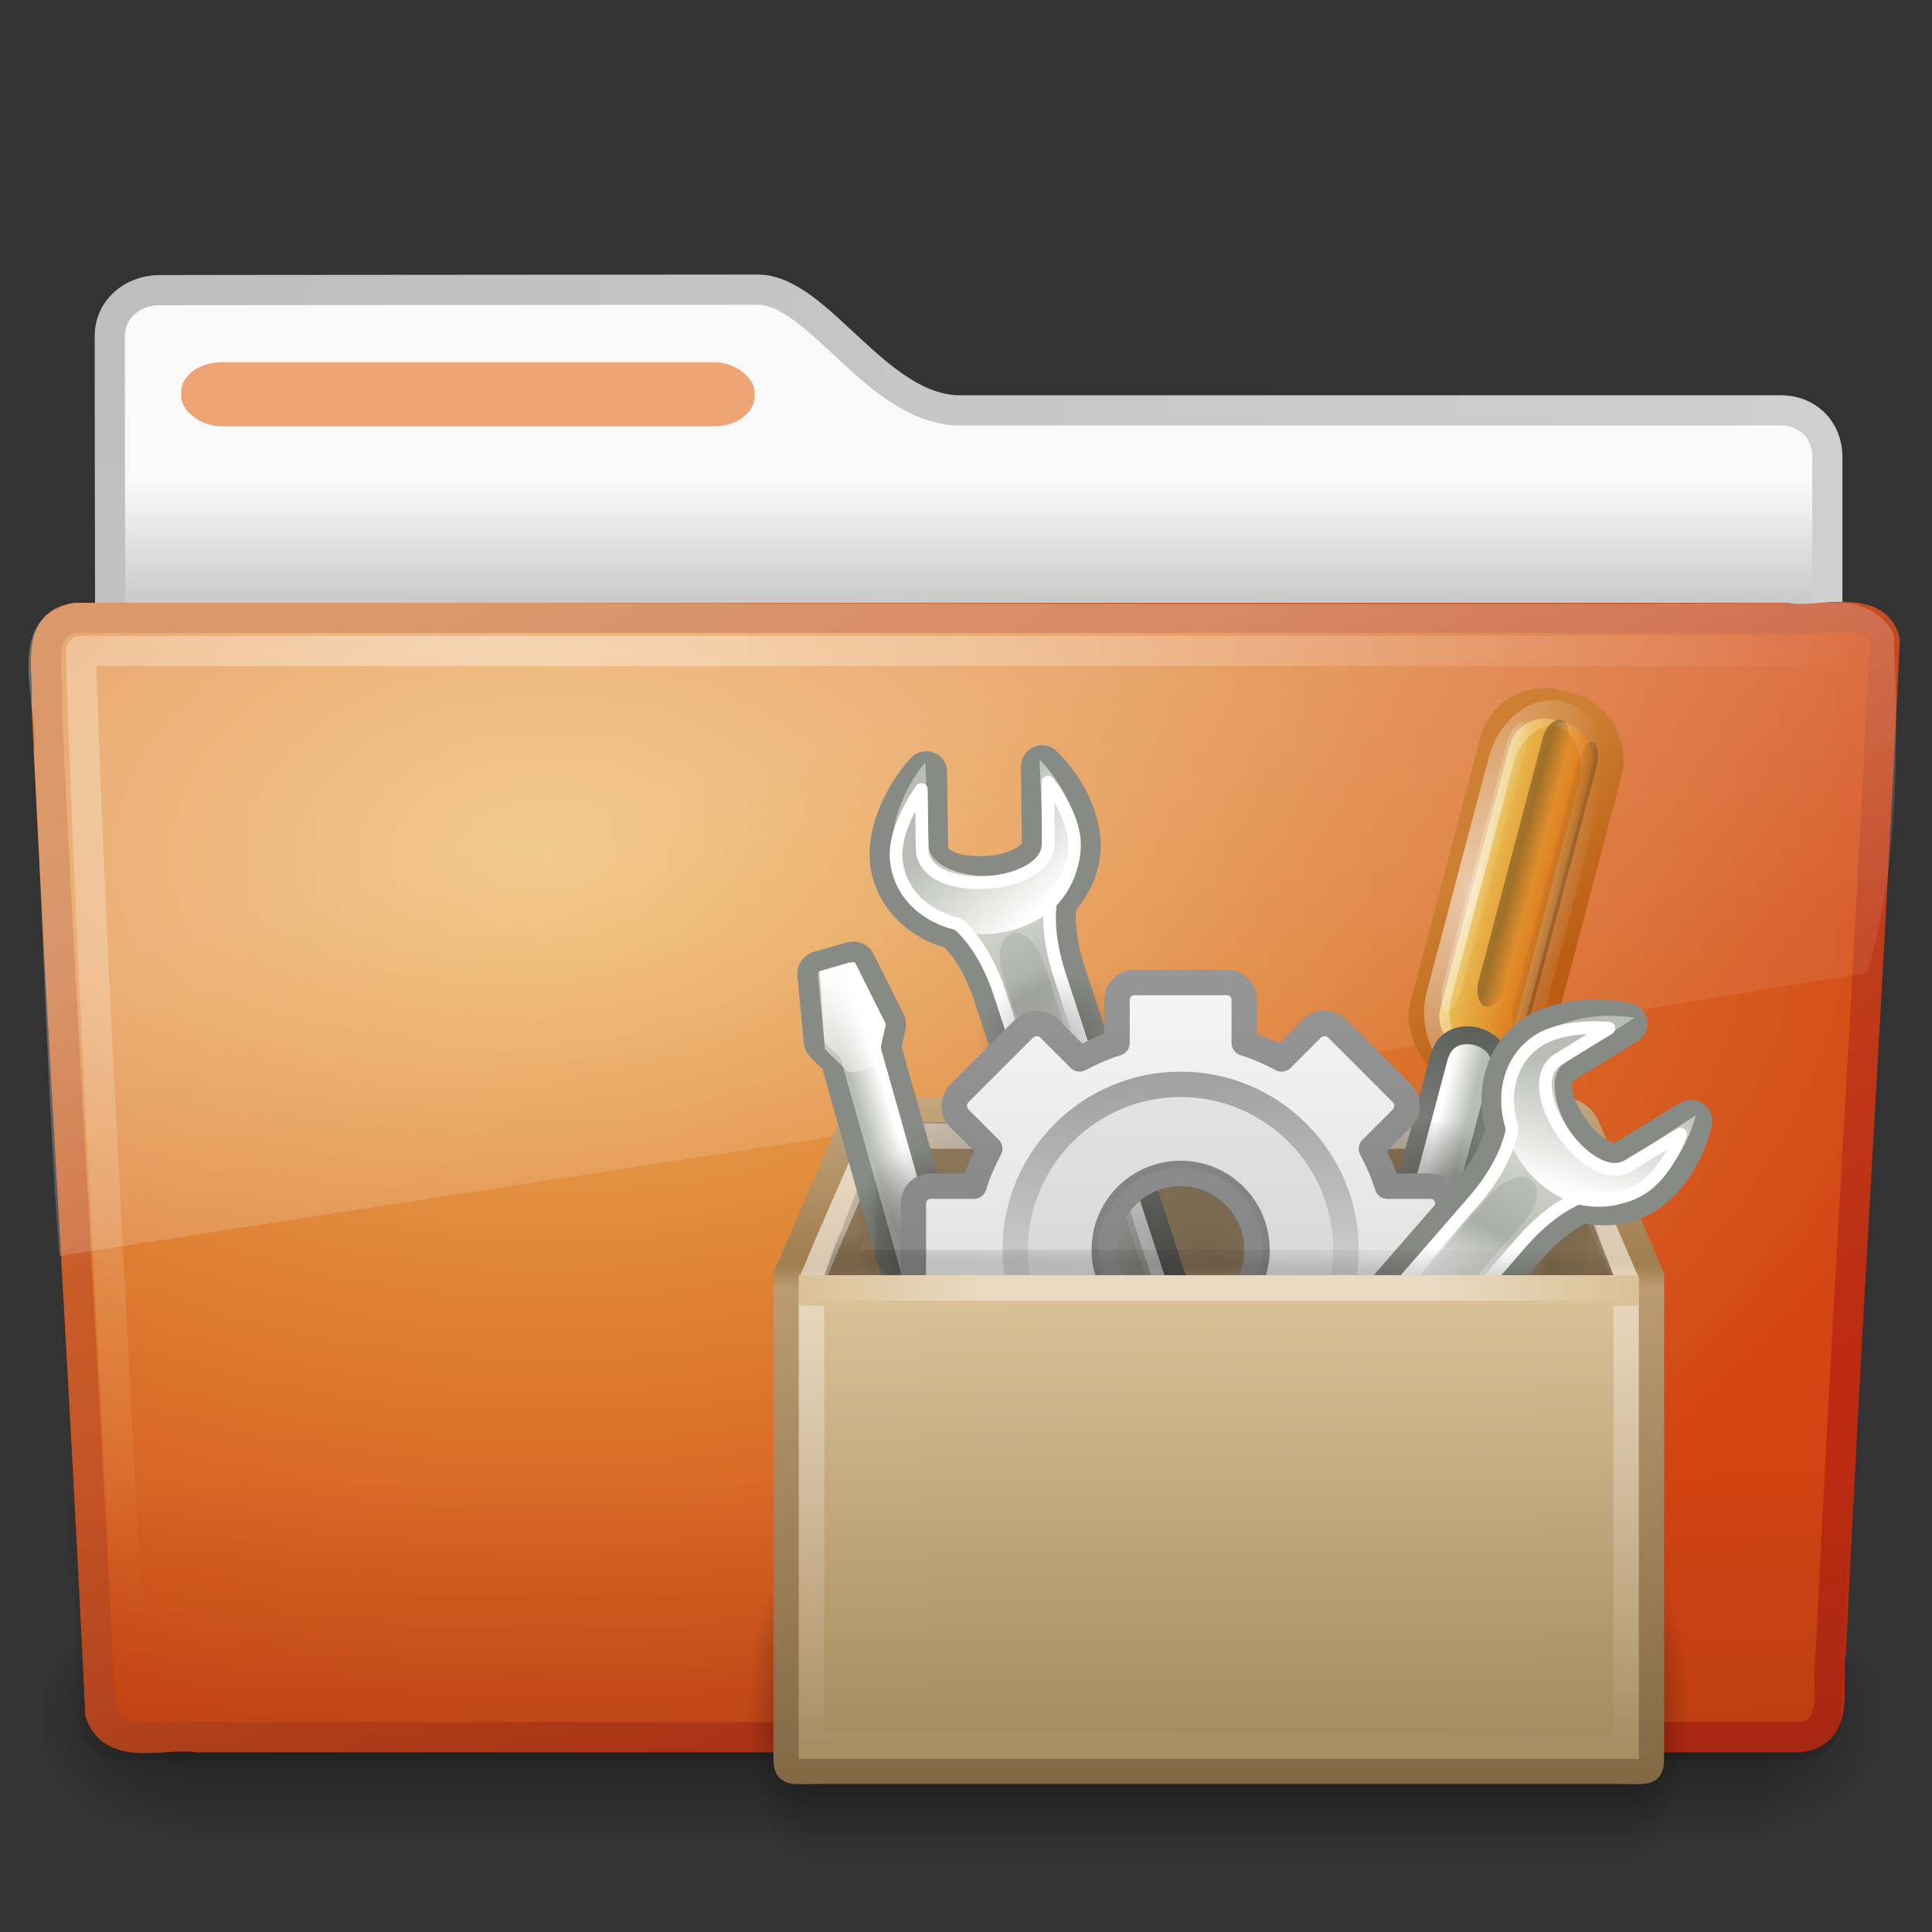 <?xml version="1.0" encoding="UTF-8" standalone="no"?>
<!-- Created with Inkscape (http://www.inkscape.org/) -->

<svg
   id="svg2906"
   width="64"
   height="64"
   version="1.0"
   sodipodi:docname="folder-setup.svg"
   inkscape:version="1.1.1 (3bf5ae0d25, 2021-09-20)"
   xmlns:inkscape="http://www.inkscape.org/namespaces/inkscape"
   xmlns:sodipodi="http://sodipodi.sourceforge.net/DTD/sodipodi-0.dtd"
   xmlns:xlink="http://www.w3.org/1999/xlink"
   xmlns="http://www.w3.org/2000/svg"
   xmlns:svg="http://www.w3.org/2000/svg"
   xmlns:rdf="http://www.w3.org/1999/02/22-rdf-syntax-ns#"
   xmlns:cc="http://creativecommons.org/ns#"
   xmlns:dc="http://purl.org/dc/elements/1.1/">
  <rect width="100%" height="100%" fill="#333333" stroke="none"/>
  <sodipodi:namedview
     pagecolor="#ffffff"
     bordercolor="#666666"
     borderopacity="1"
     objecttolerance="10"
     gridtolerance="10"
     guidetolerance="10"
     inkscape:pageopacity="0"
     inkscape:pageshadow="2"
     inkscape:window-width="1515"
     inkscape:window-height="912"
     id="namedview47"
     showgrid="false"
     inkscape:zoom="5.7219745"
     inkscape:cx="68.944732"
     inkscape:cy="7.2527412"
     inkscape:window-x="618"
     inkscape:window-y="153"
     inkscape:window-maximized="0"
     inkscape:current-layer="svg2906"
     inkscape:pagecheckerboard="0" />
  <defs
     id="defs2908">
    <radialGradient
       id="radialGradient2904"
       cx="3"
       cy="5.017"
       r="21"
       gradientTransform="matrix(-1.7093e-8 2.28 -2.895 -1.9417e-8 16.801 2.29)"
       gradientUnits="userSpaceOnUse">
      <stop
         id="stop3486"
         style="stop-color:#bdbdbd"
         offset="0" />
      <stop
         id="stop3488"
         style="stop-color:#d0d0d0"
         offset="1" />
    </radialGradient>
    <linearGradient
       id="linearGradient2902"
       x1="62.989"
       x2="62.989"
       y1="13.183"
       y2="16.19"
       gradientTransform="matrix(1.341 0 0 1.33 -68.673 -1.51)"
       gradientUnits="userSpaceOnUse">
      <stop
         id="stop6406"
         style="stop-color:#f9f9f9"
         offset="0" />
      <stop
         id="stop6408"
         style="stop-color:#c9c9c9"
         offset="1" />
    </linearGradient>
    <radialGradient
       id="radialGradient2880"
       cx="605.71"
       cy="486.65"
       r="117.14"
       gradientTransform="matrix(-.032 0 0 .037 23.363 25.412)"
       gradientUnits="userSpaceOnUse">
      <stop
         id="stop2681"
         offset="0" />
      <stop
         id="stop2683"
         style="stop-opacity:0"
         offset="1" />
    </radialGradient>
    <radialGradient
       id="radialGradient2878"
       cx="605.71"
       cy="486.65"
       r="117.14"
       gradientTransform="matrix(.032 0 0 .037 24.637 25.412)"
       gradientUnits="userSpaceOnUse">
      <stop
         id="stop2675"
         offset="0" />
      <stop
         id="stop2677"
         style="stop-opacity:0"
         offset="1" />
    </radialGradient>
    <linearGradient
       id="linearGradient2876"
       x1="302.86"
       x2="302.86"
       y1="366.65"
       y2="609.51"
       gradientTransform="matrix(.083 0 0 .037 -5.941 25.412)"
       gradientUnits="userSpaceOnUse">
      <stop
         id="stop2667"
         style="stop-opacity:0"
         offset="0" />
      <stop
         id="stop2669"
         offset=".5" />
      <stop
         id="stop2671"
         style="stop-opacity:0"
         offset="1" />
    </linearGradient>
    <linearGradient
       id="linearGradient2895"
       x1="82.453"
       x2="65.34"
       y1="45.114"
       y2="15.944"
       gradientTransform="matrix(1.341 0 0 1.327 -72.463 -1.603)"
       gradientUnits="userSpaceOnUse">
      <stop
         id="stop3624-5"
         style="stop-color:#bb2b12"
         offset="0" />
      <stop
         id="stop3626-7"
         style="stop-color:#cd7233"
         offset="1" />
    </linearGradient>
    <radialGradient
       id="radialGradient2893"
       cx="63.969"
       cy="14.113"
       r="23.097"
       gradientTransform="matrix(2.098 -1.262e-7 8.2824e-8 1.347 -115.97 9.354)"
       gradientUnits="userSpaceOnUse">
      <stop
         id="stop3618-2"
         style="stop-color:#edb763"
         offset="0" />
      <stop
         id="stop2559"
         style="stop-color:#de7f32"
         offset=".5" />
      <stop
         id="stop3620-1"
         style="stop-color:#d24413"
         offset="1" />
    </radialGradient>
    <linearGradient
       id="linearGradient2890"
       x1="22.935"
       x2="22.809"
       y1="49.629"
       y2="36.658"
       gradientTransform="matrix(1.535 0 0 1.327 -5.021 -.049)"
       gradientUnits="userSpaceOnUse">
      <stop
         id="stop2661"
         style="stop-color:#0a0a0a;stop-opacity:.498"
         offset="0" />
      <stop
         id="stop2663"
         style="stop-color:#0a0a0a;stop-opacity:0"
         offset="1" />
    </linearGradient>
    <radialGradient
       id="radialGradient2887"
       cx="7.265"
       cy="8.302"
       r="20.98"
       gradientTransform="matrix(0 1.607 -2.182 0 34.686 9.285)"
       gradientUnits="userSpaceOnUse">
      <stop
         id="stop2693"
         style="stop-color:#fff;stop-opacity:.4"
         offset="0" />
      <stop
         id="stop2695"
         style="stop-color:#fff;stop-opacity:0"
         offset="1" />
    </radialGradient>
    <linearGradient
       id="linearGradient2884"
       x1="11.566"
       x2="15.215"
       y1="22.292"
       y2="33.955"
       gradientTransform="matrix(1.341 0 0 1.33 -.373 -1.31)"
       gradientUnits="userSpaceOnUse">
      <stop
         id="stop2687"
         style="stop-color:#fff;stop-opacity:.275"
         offset="0" />
      <stop
         id="stop2689"
         style="stop-color:#fff;stop-opacity:.078"
         offset="1" />
    </linearGradient>
    <radialGradient
       id="radialGradient2436"
       cx="62.625"
       cy="4.625"
       r="10.625"
       gradientTransform="matrix(2.165,0,0,0.753,-111.56,36.518)"
       gradientUnits="userSpaceOnUse">
      <stop
         id="stop8840"
         offset="0" />
      <stop
         id="stop8842"
         style="stop-opacity:0"
         offset="1" />
    </radialGradient>
    <linearGradient
       id="linearGradient2515"
       x1="20.759"
       x2="20.759"
       y1="1"
       y2="45.017"
       gradientUnits="userSpaceOnUse">
      <stop
         id="stop3311"
         style="stop-color:#f6f6f6"
         offset="0" />
      <stop
         id="stop3313"
         style="stop-color:#d2d2d2"
         offset="1" />
    </linearGradient>
    <linearGradient
       id="linearGradient2517"
       x1="37.201"
       x2="37.201"
       y1="1"
       y2="45"
       gradientUnits="userSpaceOnUse">
      <stop
         id="stop3399"
         style="stop-color:#aaa"
         offset="0" />
      <stop
         id="stop3401"
         style="stop-color:#8c8c8c"
         offset="1" />
    </linearGradient>
    <linearGradient
       id="linearGradient2512"
       x1="86.133"
       x2="84.639"
       y1="105.1"
       y2="20.895"
       gradientTransform="matrix(0.324,0,0,0.324,3.233,2.558)"
       gradientUnits="userSpaceOnUse">
      <stop
         id="stop5130"
         style="stop-color:#e5e5e5"
         offset="0" />
      <stop
         id="stop5132"
         style="stop-color:#ababab"
         offset="1" />
    </linearGradient>
    <radialGradient
       id="radialGradient2876"
       cx="32"
       cy="41.5"
       r="21"
       gradientTransform="matrix(1,0,0,0.357,0,26.679)"
       gradientUnits="userSpaceOnUse"
       xlink:href="#linearGradient5060" />
    <linearGradient
       id="linearGradient5060">
      <stop
         id="stop5062"
         offset="0" />
      <stop
         id="stop5064"
         style="stop-opacity:0"
         offset="1" />
    </linearGradient>
    <radialGradient
       id="radialGradient2878-6"
       cx="25"
       cy="28.66"
       r="16"
       gradientTransform="matrix(1.312,0,0,0.373,-7.812,20.302)"
       gradientUnits="userSpaceOnUse"
       xlink:href="#linearGradient6954" />
    <linearGradient
       id="linearGradient6954">
      <stop
         id="stop6960"
         style="stop-color:#f5f5f5"
         offset="0" />
      <stop
         id="stop6962"
         style="stop-color:#d2d2d2"
         offset="1" />
    </linearGradient>
    <linearGradient
       id="linearGradient2880"
       x1="30"
       x2="30"
       y1="25.085"
       y2="45"
       gradientUnits="userSpaceOnUse"
       xlink:href="#linearGradient3785" />
    <linearGradient
       id="linearGradient3785">
      <stop
         id="stop3787"
         style="stop-color:#bdbdbd"
         offset="0" />
      <stop
         id="stop3789"
         style="stop-color:#8c8c8c"
         offset="1" />
    </linearGradient>
    <linearGradient
       id="linearGradient2882"
       x1="24.787"
       x2="24.875"
       y1="53.869"
       y2="83.5"
       gradientUnits="userSpaceOnUse"
       xlink:href="#linearGradient3341" />
    <linearGradient
       id="linearGradient3341">
      <stop
         id="stop3343"
         style="stop-color:#fff"
         offset="0" />
      <stop
         id="stop3345"
         style="stop-color:#fff;stop-opacity:0"
         offset="1" />
    </linearGradient>
    <radialGradient
       id="radialGradient2884"
       cx="26.376"
       cy="12.313"
       r="8"
       gradientTransform="matrix(1.64,-0.133,0.128,1.585,-18.396,-5.227)"
       gradientUnits="userSpaceOnUse"
       xlink:href="#linearGradient6954" />
    <linearGradient
       id="linearGradient2887"
       x1="30"
       x2="30"
       y1="5"
       y2="44.679"
       gradientUnits="userSpaceOnUse"
       xlink:href="#linearGradient3785" />
    <linearGradient
       id="linearGradient2889"
       x1="22"
       x2="17"
       y1="39"
       y2="37.438"
       gradientUnits="userSpaceOnUse"
       xlink:href="#linearGradient5060" />
    <linearGradient
       id="linearGradient2891"
       x1="38"
       x2="43"
       y1="39"
       y2="38.6"
       gradientUnits="userSpaceOnUse"
       xlink:href="#linearGradient5060" />
    <radialGradient
       id="radialGradient2893-7"
       cx="30"
       cy="33.188"
       r="4.688"
       gradientTransform="matrix(1.528,-7.0647e-7,2.1309e-7,0.461,-15.839,14.705)"
       gradientUnits="userSpaceOnUse"
       xlink:href="#linearGradient5060" />
    <linearGradient
       id="linearGradient2895-5"
       x1="30"
       x2="30"
       y1="3.041"
       y2="27.957"
       gradientUnits="userSpaceOnUse"
       xlink:href="#linearGradient3341" />
    <radialGradient
       id="radialGradient2876-3"
       cx="32"
       cy="41.5"
       r="21"
       gradientTransform="matrix(1,0,0,0.357,0,26.679)"
       gradientUnits="userSpaceOnUse"
       xlink:href="#linearGradient5060" />
    <radialGradient
       id="radialGradient2878-6-5"
       cx="25"
       cy="28.66"
       r="16"
       gradientTransform="matrix(1.312,0,0,0.373,-7.812,20.302)"
       gradientUnits="userSpaceOnUse"
       xlink:href="#linearGradient6954" />
    <radialGradient
       id="radialGradient2884-2"
       cx="26.376"
       cy="12.313"
       r="8"
       gradientTransform="matrix(1.64,-0.133,0.128,1.585,-18.396,-5.227)"
       gradientUnits="userSpaceOnUse"
       xlink:href="#linearGradient6954" />
    <radialGradient
       id="radialGradient2893-7-7"
       cx="30"
       cy="33.188"
       r="4.688"
       gradientTransform="matrix(1.528,-7.0647e-7,2.1309e-7,0.461,-15.839,14.705)"
       gradientUnits="userSpaceOnUse"
       xlink:href="#linearGradient5060" />
    <linearGradient
       id="linearGradient9821"
       x1="40.125"
       x2="44.562"
       y1="12.625"
       y2="17.125"
       gradientUnits="userSpaceOnUse">
      <stop
         id="stop2266"
         style="stop-color:#d7e866"
         offset="0" />
      <stop
         id="stop2268"
         style="stop-color:#8cab2a"
         offset="1" />
    </linearGradient>
    <linearGradient
       id="linearGradient9833"
       x1="39.89"
       x2="43.968"
       y1="13"
       y2="17.688"
       gradientTransform="matrix(0.948,0,0,0.943,2.241,0.789)"
       gradientUnits="userSpaceOnUse">
      <stop
         id="stop9829"
         style="stop-opacity:0"
         offset="0" />
      <stop
         id="stop9835"
         style="stop-opacity:.265"
         offset=".584" />
      <stop
         id="stop9831"
         style="stop-opacity:0"
         offset="1" />
    </linearGradient>
    <linearGradient
       id="linearGradient9914"
       x1="10.866"
       x2="22.517"
       y1="47.686"
       y2="16.166"
       gradientTransform="matrix(1,0,0,1.02,0.008,-0.998)"
       gradientUnits="userSpaceOnUse">
      <stop
         id="stop3636"
         style="stop-color:#f0f0f0"
         offset="0" />
      <stop
         id="stop3638"
         style="stop-color:#c8c8c8"
         offset=".519" />
      <stop
         id="stop3640"
         style="stop-color:#a0a0a0"
         offset=".685" />
      <stop
         id="stop3642"
         style="stop-color:#a0a0a0"
         offset=".765" />
      <stop
         id="stop3644"
         style="stop-color:#c8c8c8"
         offset=".914" />
      <stop
         id="stop3646"
         style="stop-color:#dcdcdc"
         offset="1" />
    </linearGradient>
    <linearGradient
       id="linearGradient9940"
       x1="13.34"
       x2="23.386"
       y1="48.039"
       y2="18.074"
       gradientTransform="matrix(1,0,0,1.02,0.008,-0.998)"
       gradientUnits="userSpaceOnUse">
      <stop
         id="stop3650"
         style="stop-color:#a0a0a0"
         offset="0" />
      <stop
         id="stop3652"
         style="stop-color:#828282"
         offset=".519" />
      <stop
         id="stop3654"
         style="stop-color:#5a5a5a"
         offset=".685" />
      <stop
         id="stop3656"
         style="stop-color:#5a5a5a"
         offset=".765" />
      <stop
         id="stop3658"
         style="stop-color:#828282"
         offset=".914" />
      <stop
         id="stop3660"
         style="stop-color:#6e6e6e"
         offset="1" />
    </linearGradient>
    <radialGradient
       id="radialGradient6680"
       cx="15.459"
       cy="51.218"
       r="10.625"
       gradientTransform="matrix(1.582,-0.107,0.017,0.252,-13.148,37.917)"
       gradientUnits="userSpaceOnUse">
      <stop
         id="stop6674"
         offset="0" />
      <stop
         id="stop6676"
         style="stop-opacity:0"
         offset="1" />
    </radialGradient>
    <filter
       id="filter6722"
       x="-0.065"
       y="-0.373"
       width="1.131"
       height="1.746"
       color-interpolation-filters="sRGB">
      <feGaussianBlur
         id="feGaussianBlur6724"
         collect="always"
         stdDeviation="0.606" />
    </filter>
    <radialGradient
       id="radialGradient6346"
       cx=".836"
       cy="32.749"
       r="13.125"
       gradientTransform="matrix(0.43,-0.088,0.124,0.611,18.441,10.041)"
       gradientUnits="userSpaceOnUse"
       xlink:href="#linearGradient3341" />
    <radialGradient
       id="radialGradient6348"
       cx="36.258"
       cy="18.125"
       r="7.553"
       gradientTransform="matrix(0.695,-0.177,0.13,0.509,8.707,15.018)"
       gradientUnits="userSpaceOnUse"
       xlink:href="#linearGradient3341" />
    <linearGradient
       id="linearGradient3251">
      <stop
         id="stop3253"
         style="stop-color:#695437"
         offset="0" />
      <stop
         id="stop3255"
         style="stop-color:#695337;stop-opacity:0"
         offset="1" />
    </linearGradient>
    <linearGradient
       id="linearGradient3250"
       x1="24.823"
       x2="24.997"
       y1="15.378"
       y2="37.277"
       gradientTransform="matrix(1.063 0 0 1.124 -1.437 1.345)"
       gradientUnits="userSpaceOnUse">
      <stop
         id="stop3201"
         style="stop-color:#dac197"
         offset="0" />
      <stop
         id="stop3203"
         style="stop-color:#c1a581"
         offset=".239" />
      <stop
         id="stop3205"
         style="stop-color:#dbc298"
         offset=".276" />
      <stop
         id="stop3207"
         style="stop-color:#a68b60"
         offset="1" />
    </linearGradient>
    <linearGradient
       id="linearGradient3252"
       x1="15.464"
       x2="15.464"
       y1="7.976"
       y2="45.042"
       gradientTransform="matrix(0.829,0,0,0.722,3.597,12.382)"
       gradientUnits="userSpaceOnUse">
      <stop
         id="stop3297"
         style="stop-color:#c3a67d"
         offset="0" />
      <stop
         id="stop3299"
         style="stop-color:#a17d4f"
         offset=".239" />
      <stop
         id="stop3301"
         style="stop-color:#bb9b71"
         offset=".276" />
      <stop
         id="stop3303"
         style="stop-color:#836845"
         offset="1" />
    </linearGradient>
    <linearGradient
       id="linearGradient3313"
       x1="11.124"
       x2="13.168"
       y1="21.562"
       y2="21.562"
       gradientTransform="matrix(-1.246,0,0,-1,50.369,48)"
       gradientUnits="userSpaceOnUse"
       xlink:href="#linearGradient3251" />
    <linearGradient
       id="linearGradient3325"
       x1="10.749"
       x2="12.11"
       y1="21.5"
       y2="21.5"
       gradientTransform="matrix(1.231,0,0,-1,-3.231,48)"
       gradientUnits="userSpaceOnUse"
       xlink:href="#linearGradient3251" />
    <linearGradient
       id="linearGradient3328"
       x1="22.188"
       x2="22.188"
       y1="20"
       y2="24.08"
       gradientTransform="matrix(1.041,0,0,1,-0.378,0)"
       gradientUnits="userSpaceOnUse"
       xlink:href="#linearGradient3251" />
    <radialGradient
       id="radialGradient3351"
       cx="5"
       cy="41.5"
       r="5"
       gradientTransform="matrix(0.594,0,0,1.537,-6.66,-103.94)"
       gradientUnits="userSpaceOnUse"
       xlink:href="#linearGradient5060" />
    <linearGradient
       id="linearGradient3353"
       x1="17.554"
       x2="17.554"
       y1="46"
       y2="35"
       gradientTransform="matrix(1.757,0,0,1.397,-17.394,-16.412)"
       gradientUnits="userSpaceOnUse">
      <stop
         id="stop3705-0"
         style="stop-opacity:0"
         offset="0" />
      <stop
         id="stop3711-2"
         offset=".5" />
      <stop
         id="stop3707-8"
         style="stop-opacity:0"
         offset="1" />
    </linearGradient>
    <radialGradient
       id="radialGradient3355"
       cx="5"
       cy="41.5"
       r="5"
       gradientTransform="matrix(0.594,0,0,1.537,41.141,-103.94)"
       gradientUnits="userSpaceOnUse"
       xlink:href="#linearGradient5060" />
    <linearGradient
       id="linearGradient3359"
       x1="44.995"
       x2="3.005"
       y1="17.5"
       y2="17.5"
       gradientTransform="matrix(0.785,0,0,1,4.557,8)"
       gradientUnits="userSpaceOnUse"
       spreadMethod="reflect">
      <stop
         id="stop3277"
         style="stop-color:#fff;stop-opacity:0"
         offset="0" />
      <stop
         id="stop3283"
         style="stop-color:#fff"
         offset=".245" />
      <stop
         id="stop3285"
         style="stop-color:#fff"
         offset=".773" />
      <stop
         id="stop3279"
         style="stop-color:#fff;stop-opacity:0"
         offset="1" />
    </linearGradient>
    <linearGradient
       id="linearGradient4137"
       x1="20.781"
       x2="20.812"
       y1="24.594"
       y2="23.531"
       gradientTransform="matrix(1.084,0,0,1,-1.934,0)"
       gradientUnits="userSpaceOnUse">
      <stop
         id="stop3245"
         offset="0" />
      <stop
         id="stop3247"
         style="stop-opacity:0"
         offset="1" />
    </linearGradient>
    <linearGradient
       id="linearGradient7381">
      <stop
         id="stop7383"
         style="stop-color:#babdb6"
         offset="0" />
      <stop
         id="stop7385"
         style="stop-color:#fff"
         offset="1" />
    </linearGradient>
    <linearGradient
       id="linearGradient7444">
      <stop
         id="stop7446"
         style="stop-color:#888a85"
         offset="0" />
      <stop
         id="stop7448"
         style="stop-color:#555753"
         offset="1" />
    </linearGradient>
    <linearGradient
       id="linearGradient4434-3">
      <stop
         id="stop4436-3"
         style="stop-color:#d3d7cf"
         offset="0" />
      <stop
         id="stop4438-8"
         style="stop-color:#babdb6"
         offset=".183" />
      <stop
         id="stop4440-0"
         style="stop-color:#fff"
         offset=".319" />
      <stop
         id="stop4442-5"
         style="stop-color:#babdb6"
         offset=".876" />
      <stop
         id="stop4444-6"
         style="stop-color:#eeeeec"
         offset="1" />
    </linearGradient>
    <linearGradient
       id="linearGradient3957"
       x1="309.3"
       x2="335.3"
       y1="67.298"
       y2="81.926"
       gradientTransform="matrix(0.781,-0.035,-0.035,0.781,70.23,94.32)"
       gradientUnits="userSpaceOnUse"
       xlink:href="#linearGradient4434-3" />
    <linearGradient
       id="linearGradient3959"
       x1="324.5"
       x2="330.06"
       y1="70.282"
       y2="99.274"
       gradientTransform="matrix(0.781,-0.035,-0.035,0.781,70.23,94.32)"
       gradientUnits="userSpaceOnUse"
       xlink:href="#linearGradient7444" />
    <linearGradient
       id="linearGradient3961"
       x1="302.29"
       x2="308.65"
       y1="58.443"
       y2="60.768"
       gradientTransform="matrix(0.802,0,0,0.796,69.747,998.18)"
       gradientUnits="userSpaceOnUse"
       xlink:href="#linearGradient7381" />
    <linearGradient
       id="linearGradient4035"
       x1="25.572"
       x2="27.368"
       y1="20.762"
       y2="22.476"
       gradientTransform="matrix(-0.463,0,0,-0.461,50.011,85.627)"
       gradientUnits="userSpaceOnUse"
       xlink:href="#linearGradient7381" />
    <linearGradient
       id="linearGradient4037"
       x1="22.376"
       x2="32.447"
       y1="35.624"
       y2="24.412"
       gradientTransform="matrix(0.465,0,0,0.465,27.381,59.089)"
       gradientUnits="userSpaceOnUse"
       xlink:href="#linearGradient7444" />
    <linearGradient
       id="linearGradient4039"
       x1="54.765"
       x2="54.721"
       y1="1"
       y2="12.585"
       gradientTransform="matrix(-0.43,-0.421,0.43,-0.421,55.06,105.38)"
       gradientUnits="userSpaceOnUse"
       xlink:href="#linearGradient3341" />
    <linearGradient
       id="linearGradient4050"
       x1="-2.197"
       x2="-10.566"
       y1="40.972"
       y2="40.949"
       gradientTransform="matrix(0.415,-1.4735e-8,0,0.828,-55.623,-71.037)"
       gradientUnits="userSpaceOnUse">
      <stop
         id="stop4101"
         style="stop-color:#edd563"
         offset="0" />
      <stop
         id="stop4103"
         style="stop-color:#e08223"
         offset="1" />
    </linearGradient>
    <linearGradient
       id="linearGradient4052"
       x1="-45.569"
       x2="-36.083"
       y1="7.714"
       y2="12.324"
       gradientTransform="matrix(0.515,0,0,0.515,-37.867,-42.962)"
       gradientUnits="userSpaceOnUse">
      <stop
         id="stop4095"
         style="stop-color:#bb5e12"
         offset="0" />
      <stop
         id="stop4097"
         style="stop-color:#cd8033"
         offset="1" />
    </linearGradient>
    <radialGradient
       id="radialGradient4054"
       cx="-39.458"
       cy="11.84"
       r="3.906"
       gradientTransform="matrix(1.206,-0.084,0.147,3.061,-11.32,-76.835)"
       gradientUnits="userSpaceOnUse"
       xlink:href="#linearGradient3341" />
    <linearGradient
       id="linearGradient4056"
       x1="25.572"
       x2="27.368"
       y1="20.762"
       y2="22.476"
       gradientTransform="matrix(-0.463,0,0,-0.461,20.011,85.627)"
       gradientUnits="userSpaceOnUse"
       xlink:href="#linearGradient7381" />
    <linearGradient
       id="linearGradient4058"
       x1="22.376"
       x2="32.447"
       y1="35.624"
       y2="24.412"
       gradientTransform="matrix(0.465,0,0,0.465,-2.619,59.089)"
       gradientUnits="userSpaceOnUse"
       xlink:href="#linearGradient7444" />
    <linearGradient
       id="linearGradient4060"
       x1="-10.939"
       x2="-6.93"
       y1="36.912"
       y2="36.892"
       gradientTransform="matrix(0.309,0,0,0.747,-57.696,-66.024)"
       gradientUnits="userSpaceOnUse"
       xlink:href="#linearGradient5060" />
    <linearGradient
       id="linearGradient4062"
       x1="-7.097"
       x2="-10.179"
       y1="40.324"
       y2="40.309"
       gradientTransform="matrix(0.259,0,0,0.728,-56.904,-64.87)"
       gradientUnits="userSpaceOnUse"
       xlink:href="#linearGradient5060" />
    <linearGradient
       id="linearGradient4064"
       x1="58.548"
       x2="56.447"
       y1="37.501"
       y2="37.586"
       gradientTransform="matrix(0.531,0,0,1.101,-88.264,-77.593)"
       gradientUnits="userSpaceOnUse"
       xlink:href="#linearGradient3341" />
    <linearGradient
       id="linearGradient4066"
       x1="54.765"
       x2="54.721"
       y1="1"
       y2="12.585"
       gradientTransform="matrix(-0.43,-0.421,0.43,-0.421,25.06,105.38)"
       gradientUnits="userSpaceOnUse"
       xlink:href="#linearGradient3341" />
    <linearGradient
       id="linearGradient3218"
       x1="34"
       x2="34"
       y1="1"
       y2="23"
       gradientTransform="translate(-24.5)"
       gradientUnits="userSpaceOnUse">
      <stop
         id="stop3311-3"
         style="stop-color:#f6f6f6"
         offset="0" />
      <stop
         id="stop3313-6"
         style="stop-color:#d2d2d2"
         offset="1" />
    </linearGradient>
    <linearGradient
       id="linearGradient3228"
       x1="40"
       x2="40"
       y1="1"
       y2="23.02"
       gradientTransform="translate(-24.5)"
       gradientUnits="userSpaceOnUse">
      <stop
         id="stop3399-7"
         style="stop-color:#969696"
         offset="0" />
      <stop
         id="stop3401-5"
         style="stop-color:#787878"
         offset="1" />
    </linearGradient>
    <linearGradient
       id="linearGradient3241"
       x1="86.133"
       x2="84.639"
       y1="105.1"
       y2="20.895"
       gradientTransform="matrix(0.156,0,0,0.156,2.001,2.157)"
       gradientUnits="userSpaceOnUse">
      <stop
         id="stop5130-3"
         style="stop-color:#eee"
         offset="0" />
      <stop
         id="stop5132-5"
         style="stop-color:#a2a2a2"
         offset="1" />
    </linearGradient>
    <radialGradient
       id="radialGradient3734"
       cx="23"
       cy="31.129"
       r="14"
       gradientTransform="matrix(1.143,-1.3031e-7,5.7012e-8,0.5,-3.286,8.435)"
       gradientUnits="userSpaceOnUse"
       xlink:href="#linearGradient5060" />
    <radialGradient
       id="radialGradient3744"
       cx="17"
       cy="16"
       r="2"
       gradientUnits="userSpaceOnUse"
       xlink:href="#linearGradient5060" />
    <linearGradient
       id="linearGradient3803"
       x1="15.464"
       x2="15.464"
       y1="7.976"
       y2="45.042"
       gradientTransform="matrix(0.829,0,0,0.722,3.597,12.382)"
       gradientUnits="userSpaceOnUse"
       xlink:href="#linearGradient3341" />
    <linearGradient
       inkscape:collect="always"
       xlink:href="#linearGradient3250"
       id="linearGradient453"
       gradientUnits="userSpaceOnUse"
       gradientTransform="matrix(1.063,0,0,1.124,-1.437,1.345)"
       x1="24.823"
       y1="15.378"
       x2="24.997"
       y2="37.277" />
    <linearGradient
       inkscape:collect="always"
       xlink:href="#linearGradient3341"
       id="linearGradient455"
       gradientUnits="userSpaceOnUse"
       gradientTransform="matrix(0.829,0,0,0.722,3.597,12.382)"
       x1="15.464"
       y1="7.976"
       x2="15.464"
       y2="45.042" />
    <linearGradient
       inkscape:collect="always"
       xlink:href="#linearGradient3341"
       id="linearGradient457"
       gradientUnits="userSpaceOnUse"
       gradientTransform="matrix(0.829,0,0,0.722,3.597,12.382)"
       x1="15.464"
       y1="7.976"
       x2="15.464"
       y2="45.042" />
    <linearGradient
       inkscape:collect="always"
       xlink:href="#linearGradient3341"
       id="linearGradient459"
       gradientUnits="userSpaceOnUse"
       gradientTransform="matrix(0.829,0,0,0.722,3.597,12.382)"
       x1="15.464"
       y1="7.976"
       x2="15.464"
       y2="45.042" />
    <linearGradient
       inkscape:collect="always"
       xlink:href="#linearGradient4434-3"
       id="linearGradient461"
       gradientUnits="userSpaceOnUse"
       gradientTransform="matrix(0.781,-0.035,-0.035,0.781,70.23,94.32)"
       x1="309.3"
       y1="67.298"
       x2="335.3"
       y2="81.926" />
    <linearGradient
       inkscape:collect="always"
       xlink:href="#linearGradient7444"
       id="linearGradient463"
       gradientUnits="userSpaceOnUse"
       gradientTransform="matrix(0.781,-0.035,-0.035,0.781,70.23,94.32)"
       x1="324.5"
       y1="70.282"
       x2="330.06"
       y2="99.274" />
    <linearGradient
       inkscape:collect="always"
       xlink:href="#linearGradient7381"
       id="linearGradient465"
       gradientUnits="userSpaceOnUse"
       gradientTransform="matrix(0.802,0,0,0.796,69.747,998.18)"
       x1="302.29"
       y1="58.443"
       x2="308.65"
       y2="60.768" />
    <radialGradient
       inkscape:collect="always"
       xlink:href="#linearGradient5060"
       id="radialGradient467"
       gradientUnits="userSpaceOnUse"
       cx="17"
       cy="16"
       r="2" />
    <radialGradient
       inkscape:collect="always"
       xlink:href="#linearGradient5060"
       id="radialGradient469"
       gradientUnits="userSpaceOnUse"
       cx="17"
       cy="16"
       r="2" />
    <linearGradient
       inkscape:collect="always"
       xlink:href="#linearGradient3250"
       id="linearGradient471"
       gradientUnits="userSpaceOnUse"
       gradientTransform="matrix(1.063,0,0,1.124,-1.437,1.345)"
       x1="24.823"
       y1="15.378"
       x2="24.997"
       y2="37.277" />
  </defs>
  <g
     id="layer1">
    <path
       id="path2856"
       d="m5.281 9.61c-0.925 0.01-1.645 0.655-1.645 1.53 0 7.334 0.043 12.954 0 19.618 1.925 0 56.896-4.935 56.896-7.053v-8.581c0-0.875-0.643-1.54-1.569-1.53h-27.158c-2.745 0-4.691-3.999-6.704-3.999l-19.82 0.015z"
       style="fill:url(#linearGradient2902);stroke-linecap:round;stroke-linejoin:round;stroke:url(#radialGradient2904)" />
    <g
       id="g2858"
       transform="matrix(1.285 0 0 .887 .967 18.44)"
       style="opacity:.4">
      <rect
         id="rect2860"
         x="4"
         y="39"
         width="40.7"
         height="9"
         style="fill:url(#linearGradient2876)" />
      <path
         id="path2862"
         d="m44.7 39v8.999c1.655 0.017 4-2.016 4-4.5 0-2.484-1.846-4.499-4-4.499z"
         style="fill:url(#radialGradient2878)" />
      <path
         id="path2864"
         d="m4 39v8.999c-1.655 0.017-4-2.016-4-4.5 0-2.484 1.846-4.499 4-4.499z"
         style="fill:url(#radialGradient2880)" />
    </g>
    <path
       id="path2866"
       d="m2.526 20.468c-1.438 0.164-0.87 1.86-0.985 2.813 0.526 11.235 1.258 22.244 1.781 33.479 0.458 1.281 2.138 0.625 3.202 0.788h53.07c1.461-0.141 0.853-1.867 1.059-2.855 0.526-11.235 1.258-22.244 1.781-33.479-0.337-1.266-2.238-0.562-3.235-0.746h-56.673v0z"
       style="fill:url(#radialGradient2893);stroke-linecap:round;stroke-linejoin:round;stroke-width:.999;stroke:url(#linearGradient2895)" />
    <path
       id="path2868"
       d="m2.386 19.857 58.855 5.36e-4c0.85 0 1.401 0.591 1.401 1.327l-1.668 35.829c0 0.735-0.685 1.327-1.535 1.327h-55.252c-0.85 0-1.535-0.592-1.535-1.327l-1.668-35.829c0-0.735 0.551-1.327 1.401-1.327z"
       style="fill:url(#linearGradient2890);opacity:.4" />
    <path
       id="path2870"
       d="m61.673 21.565h-58.994c0.321 10.435 1.034 21.751 1.55 32.627"
       style="fill:none;stroke-linecap:round;stroke-linejoin:round;stroke:url(#radialGradient2887)" />
    <path
       id="path2872"
       d="m60.967 19.97c-19.508 0.098-39.023-0.028-58.533 0-2.422 0.547-1.119 3.281-1.304 5.016 0.298 5.537 0.433 11.099 0.832 16.621 20.112-3.143 40.125-6.128 59.885-9.376 1.047-3.44 1.056-7.542 0.881-11.211-0.307-0.671-1.055-1.065-1.761-1.05z"
       style="fill:url(#linearGradient2884)" />
    <rect
       id="rect2874"
       x="6"
       y="12"
       width="19"
       height="2.121"
       rx="1.341"
       ry=".996"
       style="display:block;fill:#eda374" />
  </g>
  <g
     id="g371"
     transform="matrix(0.843,0,0,0.843,20.563,21.168)">
    <g
       id="g3305"
       transform="matrix(0.798,0,0,0.781,4.417,10.634)"
       style="opacity:0.4">
      <rect
         id="rect2484"
         transform="scale(-1)"
         x="-3.69"
         y="-47.848"
         width="2.96"
         height="15.367"
         style="fill:url(#radialGradient3351)" />
      <rect
         id="rect2486"
         x="3.69"
         y="32.482"
         width="40.412"
         height="15.367"
         style="fill:url(#linearGradient3353)" />
      <rect
         id="rect3444"
         transform="scale(1,-1)"
         x="44.11"
         y="-47.848"
         width="2.96"
         height="15.367"
         style="fill:url(#radialGradient3355)" />
    </g>
    <path
       id="path2488"
       d="m 11.07,18.517 h 24.462 c 1.428,0 2.071,-0.207 2.481,0.722 l 2.489,5.774 v 18.531 c 0,1.121 0.085,0.95 -1.343,0.95 H 7.841 c -1.428,0 -1.343,0.171 -1.343,-0.95 v -18.531 l 2.489,-5.774 C 9.387,18.329 9.642,18.517 11.07,18.517 Z"
       style="display:block;fill:url(#linearGradient453);stroke:url(#linearGradient3252);stroke-width:0.994;stroke-linecap:round" />
    <path
       id="path3798"
       d="M 39.5,25.188 C 38.699,23.292 37.808,21.408 37.063,19.504"
       style="display:block;opacity:0.5;fill:none;stroke:url(#linearGradient455);stroke-width:0.994;stroke-linecap:round" />
    <path
       id="path3692"
       d="m 11.891,19 c -0.431,0 -0.57,0.07 -0.683,0.156 -0.114,0.086 -0.262,0.267 -0.391,0.625 l -1.692,5.219 h 29.875 l -1.725,-5.031 c -0.217,-0.519 -0.373,-0.686 -0.521,-0.781 -0.148,-0.095 -0.374,-0.188 -0.879,-0.188 h -23.985 z"
       style="color:#000000;display:block;opacity:0.6;fill:url(#linearGradient3328)" />
    <path
       id="path3694"
       d="m 11.269,19 c -0.51,0 -0.673,0.07 -0.808,0.156 -0.135,0.086 -0.309,0.267 -0.462,0.625 l -2,5.219 h 6 v -6 h -2.731 z"
       style="color:#000000;display:block;opacity:0.6;fill:url(#linearGradient3325)" />
    <path
       id="path3809"
       d="M 9.969,19.5 C 9.166,21.43 8.255,23.332 7.5,25.27"
       style="display:block;opacity:0.5;fill:none;stroke:url(#linearGradient457);stroke-width:0.994;stroke-linecap:round" />
    <path
       id="path3807"
       d="M 37.063,19.504 C 31.493,19.564 25.825,19.516 20.216,19.531 16.8,19.514 13.383,19.568 9.969,19.5"
       style="display:block;opacity:0.5;fill:none;stroke:url(#linearGradient459);stroke-width:0.994;stroke-linecap:round" />
    <g
       id="g4031"
       transform="matrix(-0.488,0.873,-0.873,-0.488,95.26,25.033)">
      <path
         id="path4021"
         d="m 41.009,71.305 c -0.275,-0.045 -0.553,0.018 -0.81,0.223 a 0.503,0.503 0 0 0 -0.056,0.028 l -6.705,6.701 -0.754,0.223 a 0.503,0.503 0 0 0 -0.279,0.195 l -1.481,2.178 a 0.503,0.503 0 0 0 0.056,0.642 l 0.95,0.949 a 0.503,0.503 0 0 0 0.643,0.056 l 2.179,-1.508 a 0.503,0.503 0 0 0 0.196,-0.279 l 0.196,-0.726 6.733,-6.729 a 0.503,0.503 0 0 0 0,-0.028 c 0.653,-0.735 -0.04,-1.793 -0.866,-1.927 z"
         style="fill:url(#linearGradient4035);stroke:url(#linearGradient4037);stroke-width:0.8;stroke-linecap:round;stroke-linejoin:round" />
      <path
         id="path4023"
         d="m 32.213,82.168 2.57,-1.685 0.288,-1.072 c 0.237,-0.267 -0.691,-1.112 -0.942,-0.922 l -1.081,0.295 -1.72,2.517 c 0.338,0.331 0.548,0.536 0.885,0.867 z"
         style="fill:url(#linearGradient4039)" />
    </g>
    <g
       id="g6305"
       transform="matrix(0.768,0.394,-0.391,0.776,-171.51,-215.73)"
       style="enable-background:new">
      <path
         id="path3688"
         d="m 304.83,129.65 c -0.038,0.04 -0.066,0.088 -0.08,0.14 -0.405,1.48 -0.319,3.156 0.274,4.281 0.81,1.536 2.611,2.206 4.42,1.808 0.723,0.214 1.672,0.714 2.774,1.809 l 10.935,10.835 2.833,-2.816 -10.935,-10.835 c -0.994,-0.987 -1.5,-1.848 -1.748,-2.534 0.286,-0.977 0.233,-2.005 -0.237,-2.896 -0.593,-1.124 -1.9,-2.084 -3.311,-2.517 -0.121,-0.04 -0.258,9.2e-4 -0.346,0.104 -0.088,0.103 -0.109,0.245 -0.048,0.355 l 1.614,3.068 c 0.145,0.275 0.047,0.641 -0.224,1.024 -0.273,0.386 -0.716,0.779 -1.276,1.101 -0.559,0.322 -1.112,0.51 -1.569,0.545 -0.454,0.036 -0.805,-0.074 -0.951,-0.35 l -1.624,-3.085 c -0.045,-0.086 -0.129,-0.139 -0.229,-0.146 -0.1,-0.007 -0.202,0.033 -0.272,0.111 h -10e-6 z"
         style="fill:url(#linearGradient461);fill-rule:evenodd;stroke:url(#linearGradient463);stroke-width:1.27;stroke-linecap:round;stroke-linejoin:round;stroke-dashoffset:0.361;enable-background:new" />
      <path
         id="path2777"
         transform="translate(-5.084,-912.59)"
         d="m 314.51,1039.6 c 0.015,0.01 0.006,0.025 0,0.025 l 1.804,3.209 c 0.243,0.432 0.068,0.943 -0.226,1.368 -0.296,0.43 -0.755,0.846 -1.353,1.169 -0.599,0.324 -1.228,0.48 -1.754,0.497 -0.526,0.018 -1.019,-0.131 -1.253,-0.547 l -1.804,-3.234 h -0.025 c 0.017,-0.018 0.003,0.013 0,0.025 -0.333,1.423 -0.16,3.068 0.451,4.154 0.836,1.485 2.582,2.194 4.311,1.891 1.721,-0.306 3.192,-1.794 3.559,-3.209 0.232,-0.917 0.133,-1.902 -0.351,-2.761 -0.61,-1.083 -1.951,-2.102 -3.358,-2.587 z"
         style="fill:url(#linearGradient465);fill-rule:evenodd;enable-background:new" />
      <path
         id="path3711"
         d="m 310.22,127.75 1.25,2.438 c 0.289,0.548 0.085,1.121 -0.25,1.594 -0.339,0.478 -0.854,0.927 -1.469,1.281 -0.607,0.349 -1.224,0.579 -1.812,0.625 -0.28,0.022 -0.55,-0.002 -0.812,-0.094 -0.263,-0.092 -0.514,-0.292 -0.656,-0.562 l -1.25,-2.375 c -0.173,1.164 -0.1,2.375 0.312,3.156 0.683,1.296 2.176,1.884 3.781,1.531 0.092,-0.024 0.19,-0.024 0.281,0 0.823,0.244 1.875,0.79 3.031,1.938 l 10.938,10.844 2.031,-2 -10.938,-10.844 c -1.041,-1.034 -1.594,-1.974 -1.875,-2.75 -0.036,-0.111 -0.036,-0.233 0,-0.344 0.249,-0.853 0.177,-1.749 -0.219,-2.5 -0.411,-0.778 -1.323,-1.474 -2.344,-1.938 z"
         style="fill:none;stroke:#ffffff;stroke-width:0.577;stroke-linecap:round;stroke-linejoin:round;stroke-dashoffset:0.361;enable-background:new" />
      <path
         id="rect3610"
         d="m 326.67,149.28 -0.125,0.125 c -0.348,0.348 -1.189,0.069 -1.885,-0.627 l -12.234,-12.234 c -0.696,-0.696 -0.976,-1.537 -0.627,-1.885 l 0.125,-0.125 c 0.348,-0.348 1.189,-0.069 1.885,0.627 l 12.234,12.234 c 0.696,0.696 0.976,1.537 0.627,1.885 z"
         style="opacity:0.08;fill-rule:evenodd;enable-background:new" />
    </g>
    <path
       id="path3696"
       d="m 35.691,19 c 0.516,0 0.681,0.07 0.818,0.156 0.136,0.086 0.313,0.267 0.467,0.625 l 2.025,5.219 h -6.074 v -6 h 2.764 z"
       style="color:#000000;display:block;opacity:0.67;fill:url(#linearGradient3313)" />
    <g
       id="g4041"
       transform="matrix(0.865,-0.502,0.502,0.865,-12.506,-40.498)">
      <rect
         id="rect5288"
         transform="matrix(-0.71,-0.704,0.706,-0.708,0,0)"
         x="-61.229"
         y="-43.998"
         width="4.549"
         height="14.754"
         rx="1.996"
         ry="1.996"
         style="fill:url(#linearGradient4050);stroke:url(#linearGradient4052);stroke-width:1.2;stroke-linecap:round;stroke-linejoin:round" />
      <rect
         id="rect5292"
         transform="matrix(-0.711,-0.703,0.707,-0.708,0,0)"
         x="-60.801"
         y="-43.924"
         width="3.678"
         height="14.317"
         rx="2.371"
         ry="2.371"
         style="opacity:0.6;fill:none;stroke:url(#radialGradient4054);stroke-linecap:round;stroke-linejoin:round" />
      <path
         id="path3822"
         d="m 11.009,71.305 c -0.275,-0.045 -0.553,0.018 -0.81,0.223 a 0.503,0.503 0 0 0 -0.056,0.028 l -6.705,6.701 -0.754,0.223 a 0.503,0.503 0 0 0 -0.279,0.195 l -1.481,2.178 a 0.503,0.503 0 0 0 0.056,0.642 l 0.95,0.949 a 0.503,0.503 0 0 0 0.643,0.056 l 2.179,-1.508 a 0.503,0.503 0 0 0 0.196,-0.279 l 0.196,-0.726 6.733,-6.729 a 0.503,0.503 0 0 0 0,-0.028 c 0.653,-0.735 -0.04,-1.793 -0.866,-1.927 z"
         style="fill:url(#linearGradient4056);stroke:url(#linearGradient4058);stroke-width:0.7;stroke-linecap:round;stroke-linejoin:round" />
      <rect
         id="rect2804"
         transform="matrix(-0.712,-0.703,0.707,-0.707,0,0)"
         x="-60.786"
         y="-42.107"
         width="0.754"
         height="11.687"
         rx="0.79"
         ry="0.869"
         style="opacity:0.3;fill:url(#linearGradient4060)" />
      <rect
         id="rect5290"
         transform="matrix(-0.712,-0.702,0.706,-0.708,0,0)"
         x="-59.491"
         y="-41.585"
         width="1.035"
         height="11.642"
         rx="0.79"
         ry="0.869"
         style="opacity:0.3;fill:url(#linearGradient4062)" />
      <rect
         id="rect5398"
         transform="matrix(-0.712,-0.703,0.707,-0.707,0,0)"
         x="-57.914"
         y="-42.081"
         width="0.754"
         height="11.687"
         rx="0.79"
         ry="0.869"
         style="opacity:0.25;fill:url(#linearGradient4064)" />
      <path
         id="path5450"
         d="m 2.213,82.168 2.57,-1.685 0.288,-1.072 C 5.308,79.144 4.38,78.3 4.13,78.489 l -1.081,0.295 -1.72,2.517 c 0.338,0.331 0.548,0.536 0.885,0.867 z"
         style="fill:url(#linearGradient4066)" />
    </g>
    <rect
       id="rect2952"
       x="10"
       y="19"
       width="28"
       height="6.061"
       rx="0.79"
       ry="0.869"
       style="opacity:0.4;fill:url(#radialGradient3734)" />
    <path
       id="path3736"
       transform="matrix(1.5,0,0,1.5,-8.5,-8)"
       d="m 19,16 a 2,2 0 1 1 -4,0 2,2 0 1 1 4,0 z"
       style="opacity:0.3;fill:url(#radialGradient467)" />
    <path
       id="path3746"
       transform="matrix(1.5,0,0,1.5,6.5,-2)"
       d="m 19,16 a 2,2 0 1 1 -4,0 2,2 0 1 1 4,0 z"
       style="opacity:0.3;fill:url(#radialGradient469)" />
    <path
       id="path3750"
       transform="matrix(1.5,0,0,1.5,-13.5,-1)"
       d="m 19,16 a 2,2 0 1 1 -4,0 2,2 0 1 1 4,0 z"
       style="opacity:0.3;fill:url(#radialGradient3744)" />
    <g
       id="layer1-6"
       transform="translate(10,12)">
      <g
         id="g2486">
        <path
           id="rect2426"
           d="M 10.188,1.5 C 9.8,1.5 9.501,1.799 9.501,2.188 V 3.875 C 8.989,4.032 8.497,4.254 8.032,4.5 L 6.844,3.312 c -0.275,-0.275 -0.725,-0.275 -1,0 L 3.313,5.844 c -0.275,0.275 -0.275,0.725 0,1 L 4.5,8.031 C 4.254,8.497 4.033,8.988 3.876,9.5 H 2.188 c -0.388,0 -0.688,0.299 -0.688,0.688 v 3.625 c 0,0.388 0.299,0.688 0.688,0.688 h 1.688 c 0.157,0.512 0.379,1.003 0.625,1.469 L 3.313,17.156 c -0.275,0.275 -0.275,0.725 0,1 l 2.531,2.531 c 0.275,0.275 0.725,0.275 1,0 L 8.032,19.5 c 0.466,0.246 0.957,0.468 1.469,0.625 v 1.688 c 0,0.388 0.299,0.688 0.688,0.688 h 3.625 c 0.388,0 0.688,-0.299 0.688,-0.688 V 20.125 c 0.512,-0.157 1.003,-0.379 1.469,-0.625 l 1.188,1.188 c 0.275,0.275 0.725,0.275 1,0 l 2.531,-2.531 c 0.275,-0.275 0.275,-0.725 0,-1 l -1.188,-1.188 c 0.246,-0.466 0.468,-0.957 0.625,-1.469 h 1.688 c 0.388,0 0.688,-0.299 0.688,-0.688 v -3.625 C 22.5,9.799 22.201,9.5 21.813,9.5 H 20.125 C 19.968,8.988 19.747,8.497 19.5,8.031 L 20.688,6.844 c 0.275,-0.275 0.275,-0.725 0,-1 L 18.157,3.312 c -0.275,-0.275 -0.725,-0.275 -1,0 L 15.969,4.5 C 15.504,4.254 15.012,4.032 14.501,3.875 V 2.188 C 14.501,1.799 14.201,1.5 13.813,1.5 Z M 12.001,9 c 1.656,0 3,1.344 3,3 0,1.656 -1.344,3 -3,3 -1.656,0 -3,-1.344 -3,-3 0,-1.656 1.344,-3 3,-3 z"
           style="display:block;fill:url(#linearGradient3218);stroke:url(#linearGradient3228);stroke-linejoin:round" />
        <path
           id="path3315"
           d="m 12,6 c -3.308,-2e-7 -6,2.692 -6,6 0,3.308 2.692,6 6,6 3.308,-1e-6 6,-2.692 6,-6 0,-3.308 -2.692,-6 -6,-6 z m 0,2.769 c 1.783,0 3.231,1.447 3.231,3.231 0,1.783 -1.447,3.231 -3.231,3.231 -1.783,0 -3.231,-1.447 -3.231,-3.231 0,-1.783 1.447,-3.231 3.231,-3.231 z"
           style="opacity:0.05" />
        <path
           id="path28"
           d="m 12,5.5 c -3.584,0 -6.5,2.916 -6.5,6.5 0,3.584 2.916,6.5 6.5,6.5 3.584,0 6.5,-2.916 6.5,-6.5 0,-3.584 -2.916,-6.5 -6.5,-6.5 z"
           style="fill:none;stroke:url(#linearGradient3241)" />
      </g>
    </g>
    <g
       id="g4068"
       transform="matrix(0.058,0.867,-0.869,0.058,134.67,-256.91)"
       style="enable-background:new">
      <path
         id="path4070"
         d="m 304.83,129.65 c -0.038,0.04 -0.066,0.088 -0.08,0.14 -0.405,1.48 -0.319,3.156 0.274,4.281 0.81,1.536 2.611,2.206 4.42,1.808 0.723,0.214 1.672,0.714 2.774,1.809 l 10.935,10.835 2.833,-2.816 -10.935,-10.835 c -0.994,-0.987 -1.5,-1.848 -1.748,-2.534 0.286,-0.977 0.233,-2.005 -0.237,-2.896 -0.593,-1.124 -1.9,-2.084 -3.311,-2.517 -0.121,-0.04 -0.258,9.2e-4 -0.346,0.104 -0.088,0.103 -0.109,0.245 -0.048,0.355 l 1.614,3.068 c 0.145,0.275 0.047,0.641 -0.224,1.024 -0.273,0.386 -0.716,0.779 -1.276,1.101 -0.559,0.322 -1.112,0.51 -1.569,0.545 -0.454,0.036 -0.805,-0.074 -0.951,-0.35 l -1.624,-3.085 c -0.045,-0.086 -0.129,-0.139 -0.229,-0.146 -0.1,-0.007 -0.202,0.033 -0.272,0.111 h -10e-6 z"
         style="fill:url(#linearGradient3957);fill-rule:evenodd;stroke:url(#linearGradient3959);stroke-width:1.265;stroke-linecap:round;stroke-linejoin:round;stroke-dashoffset:0.361;enable-background:new" />
      <path
         id="path4072"
         transform="translate(-5.084,-912.59)"
         d="m 314.51,1039.6 c 0.015,0.01 0.006,0.025 0,0.025 l 1.804,3.209 c 0.243,0.432 0.068,0.943 -0.226,1.368 -0.296,0.43 -0.755,0.846 -1.353,1.169 -0.599,0.324 -1.228,0.48 -1.754,0.497 -0.526,0.018 -1.019,-0.131 -1.253,-0.547 l -1.804,-3.234 h -0.025 c 0.017,-0.018 0.003,0.013 0,0.025 -0.333,1.423 -0.16,3.068 0.451,4.154 0.836,1.485 2.582,2.194 4.311,1.891 1.721,-0.306 3.192,-1.794 3.559,-3.209 0.232,-0.917 0.133,-1.902 -0.351,-2.761 -0.61,-1.083 -1.951,-2.102 -3.358,-2.587 z"
         style="fill:url(#linearGradient3961);fill-rule:evenodd;enable-background:new" />
      <path
         id="path4074"
         d="m 310.22,127.75 1.25,2.438 c 0.289,0.548 0.085,1.121 -0.25,1.594 -0.339,0.478 -0.854,0.927 -1.469,1.281 -0.607,0.349 -1.224,0.579 -1.812,0.625 -0.28,0.022 -0.55,-0.002 -0.812,-0.094 -0.263,-0.092 -0.514,-0.292 -0.656,-0.562 l -1.25,-2.375 c -0.173,1.164 -0.1,2.375 0.312,3.156 0.683,1.296 2.176,1.884 3.781,1.531 0.092,-0.024 0.19,-0.024 0.281,0 0.823,0.244 1.875,0.79 3.031,1.938 l 10.938,10.844 2.031,-2 -10.938,-10.844 c -1.041,-1.034 -1.594,-1.974 -1.875,-2.75 -0.036,-0.111 -0.036,-0.233 0,-0.344 0.249,-0.853 0.177,-1.749 -0.219,-2.5 -0.411,-0.778 -1.323,-1.474 -2.344,-1.938 z"
         style="fill:none;stroke:#ffffff;stroke-width:0.575;stroke-linecap:round;stroke-linejoin:round;stroke-dashoffset:0.361;enable-background:new" />
      <path
         id="path4076"
         d="m 326.67,149.28 -0.125,0.125 c -0.348,0.348 -1.189,0.069 -1.885,-0.627 l -12.234,-12.234 c -0.696,-0.696 -0.976,-1.537 -0.627,-1.885 l 0.125,-0.125 c 0.348,-0.348 1.189,-0.069 1.885,0.627 l 12.234,12.234 c 0.696,0.696 0.976,1.537 0.627,1.885 z"
         style="opacity:0.08;fill-rule:evenodd;enable-background:new" />
    </g>
    <path
       id="path4945"
       d="M 40,26 V 44 H 7 V 26 Z"
       style="display:block;fill:url(#linearGradient471)" />
    <path
       id="path3811"
       d="m 7.5,25.5 v 18 h 32 v -18"
       style="display:block;opacity:0.5;fill:none;stroke:url(#linearGradient3803);stroke-width:0.994;stroke-linecap:round" />
    <path
       id="path3730"
       d="m 10.834,19.5 c -0.194,0 -0.302,0.022 -0.339,0.031 -0.036,0.01 -0.002,0.008 -0.034,0.031 -0.006,0.004 -0.126,0.079 -0.237,0.375 L 8.7,24.5 h 29.6 l -1.558,-4.344 V 20.125 C 36.554,19.703 36.458,19.627 36.404,19.594 36.328,19.547 36.251,19.5 35.794,19.5 h -24.96 z"
       style="color:#000000;display:block;opacity:0.15;fill:none;stroke:url(#linearGradient4137)" />
    <rect
       id="rect4133"
       x="7"
       y="25"
       width="33"
       height="1.2"
       style="fill:#dac197" />
    <path
       id="path3357"
       d="m 7.31,25.5 h 32.19"
       style="opacity:0.4;fill:none;stroke:url(#linearGradient3359);stroke-width:1px;stroke-linecap:square" />
  </g>
</svg>
